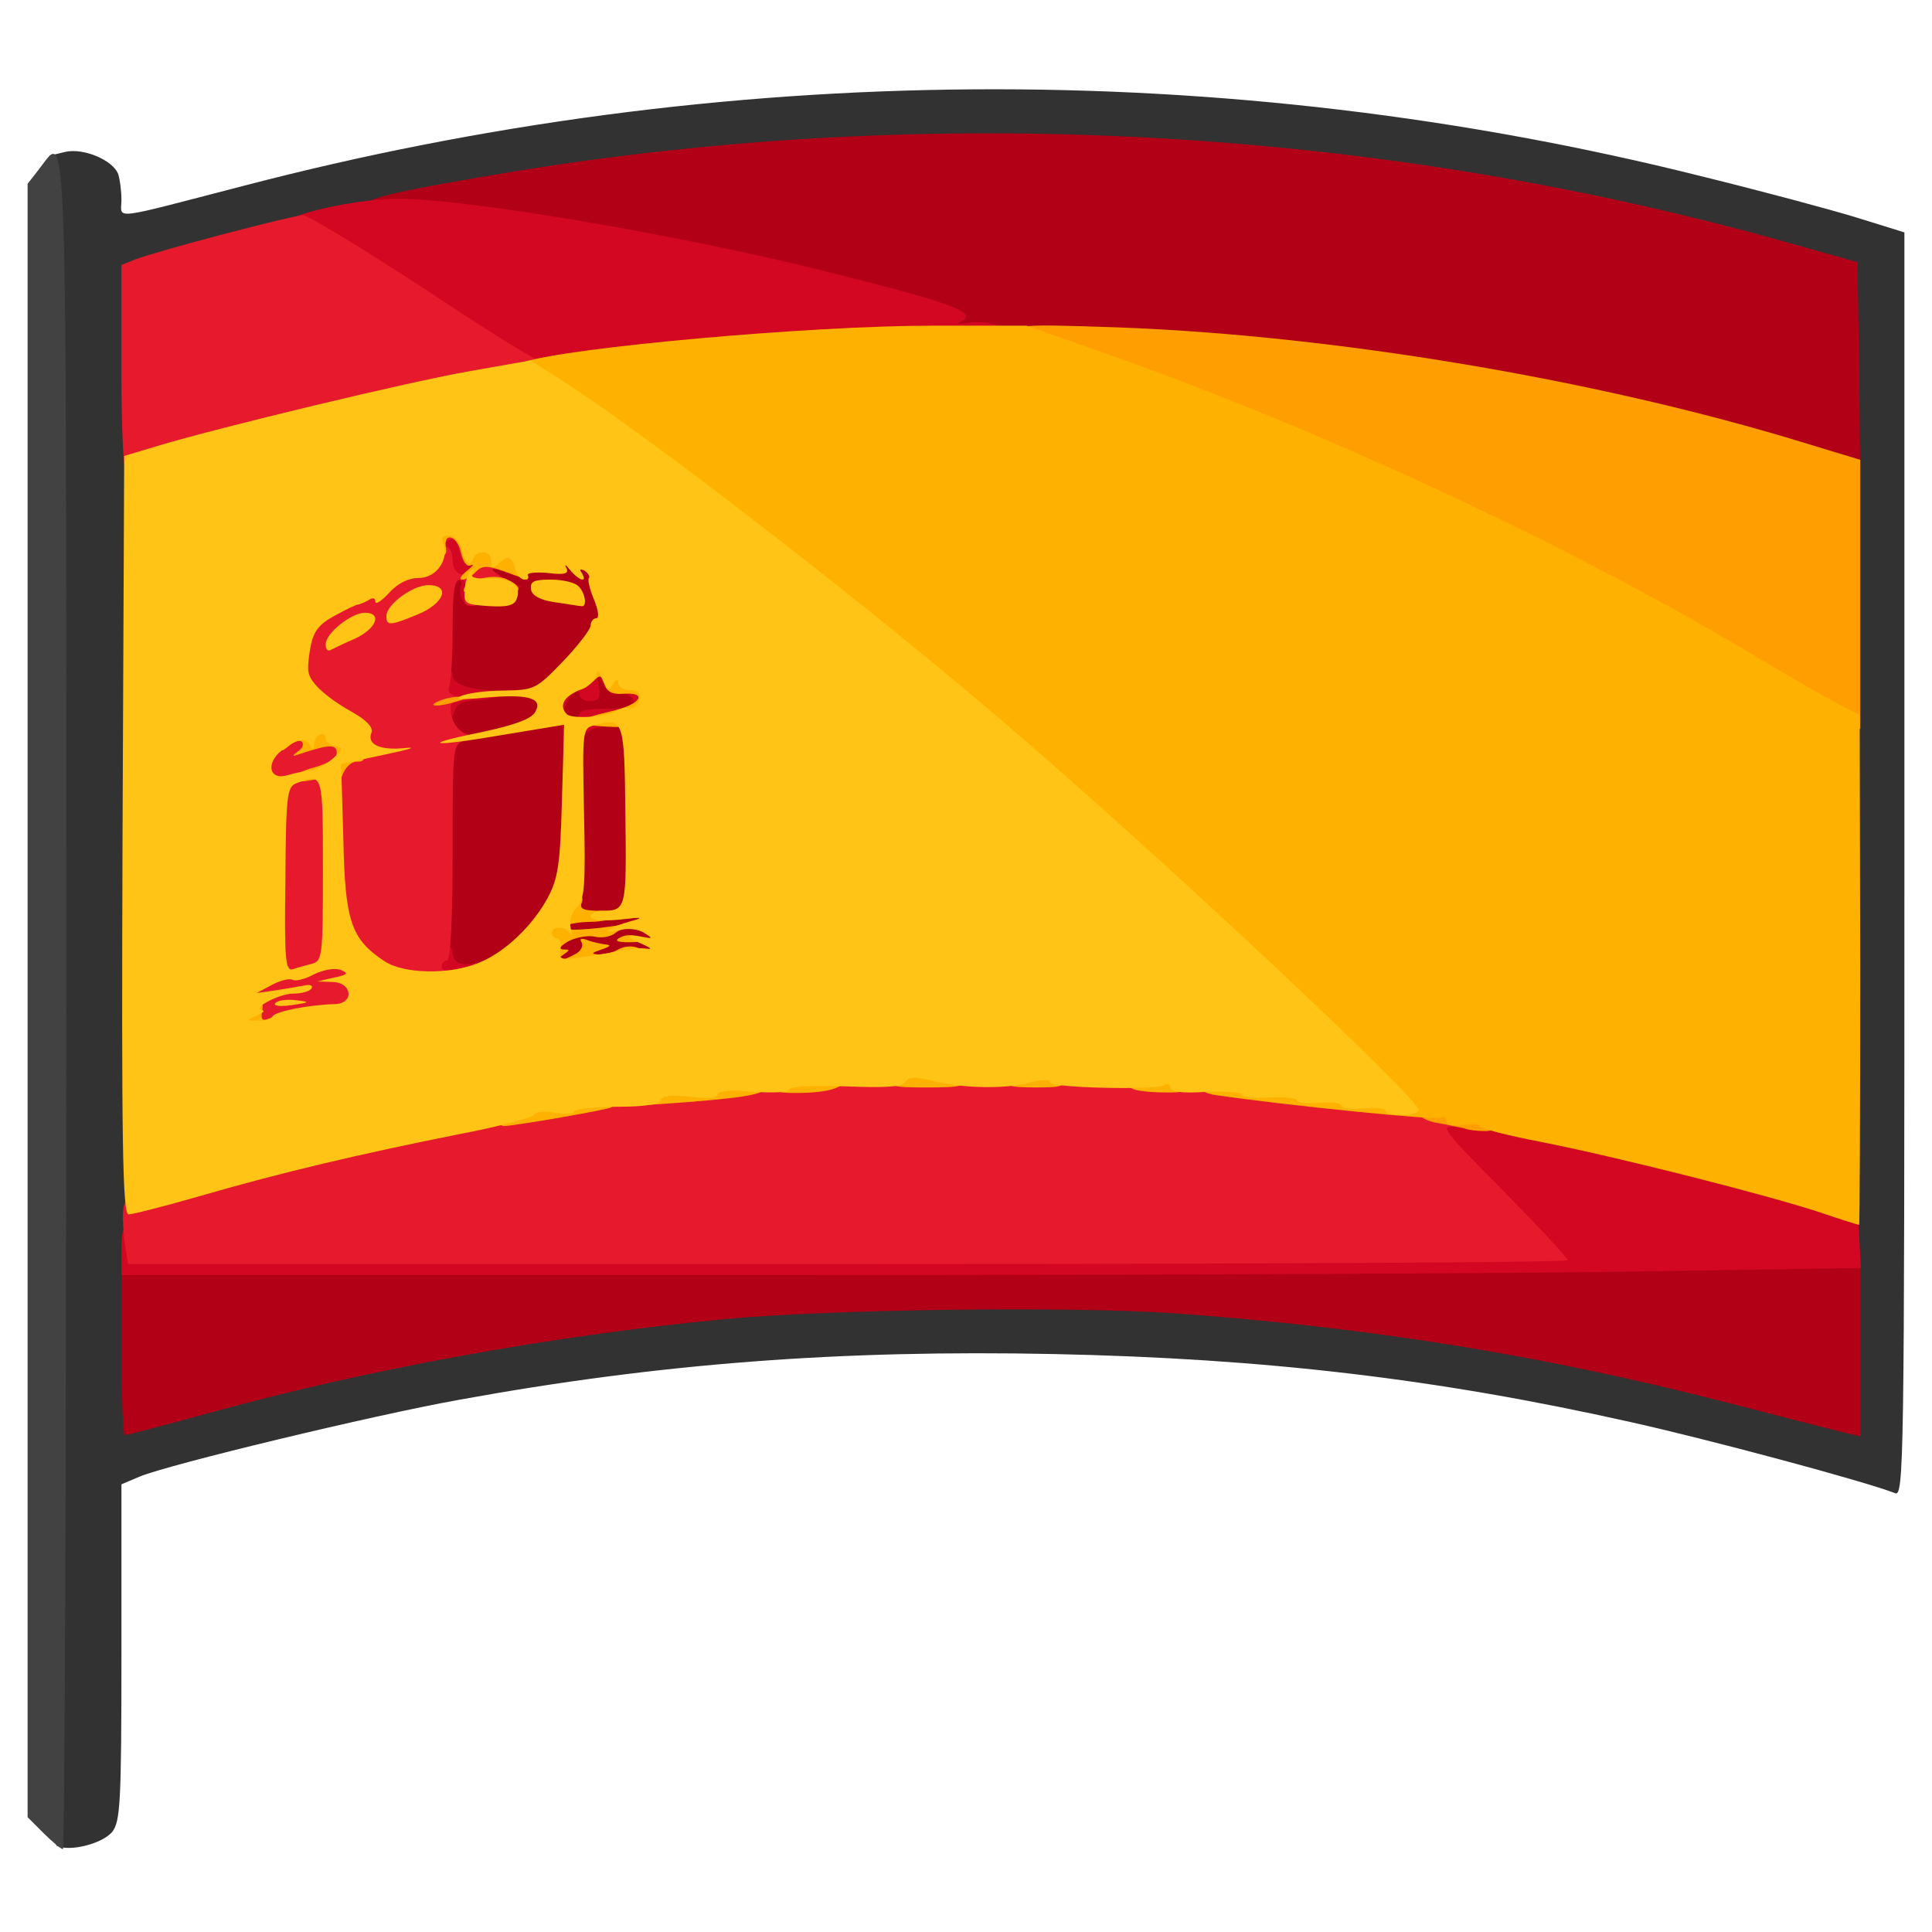 <?xml version="1.0" encoding="utf-8"?>
<!DOCTYPE svg PUBLIC "-//W3C//DTD SVG 1.0//EN" "http://www.w3.org/TR/2001/REC-SVG-20010904/DTD/svg10.dtd">
<svg version="1.0" xmlns="http://www.w3.org/2000/svg" width="32px" height="32px" viewBox="0 0 350 350" preserveAspectRatio="xMidYMid meet">
 <g fill="#323232">
  <path d="M10.3 334.4 c-1 -0.5 -1.3 -32.1 -1.3 -153.4 l0 -152.8 2.9 -0.7 c3.3 -0.7 8.5 1.5 9.5 4 0.3 0.9 0.6 3 0.6 4.7 0 3.6 -2.4 3.8 22 -2.5 86.8 -22.7 177.9 -23.4 264.1 -1.8 10.6 2.6 23.3 6 28.2 7.5 l8.7 2.7 0 114.6 c0 108.7 -0.1 114.5 -1.7 113.8 -5.3 -2.1 -34 -9.8 -48 -12.9 -34.8 -7.8 -66.1 -11.5 -104.3 -12.3 -38.8 -0.8 -71.7 1.7 -107.9 8.3 -15.6 2.8 -52.5 11.7 -57.8 13.9 l-3.3 1.4 0 30.4 c0 27.5 -0.2 30.7 -1.7 32.6 -1.8 2.1 -7.6 3.6 -10 2.5z m55.2 -88.9 c34.2 -7.3 62.5 -10.4 103 -11.2 53.7 -1 96.1 3.8 146.6 16.6 l18.9 4.7 -0.2 -102.5 -0.3 -102.6 -11 -3.1 c-55.5 -15.9 -117.9 -22.9 -172 -19.4 -38.3 2.5 -71.5 7.9 -105.8 17.1 -8.1 2.2 -15.9 4.4 -17.2 4.9 l-2.5 1 0 102.3 0.1 102.3 12.2 -3.3 c6.7 -1.8 19.4 -4.9 28.2 -6.8z"/>
 </g>
 <g fill="#424242">
  <path d="M7.9 332.1 l-2.9 -2.9 0 -148 0 -147.9 2.1 -2.7 c5.2 -6.6 4.9 -14.6 4.9 150.9 0 84.4 -0.3 153.5 -0.6 153.5 -0.3 0 -1.9 -1.3 -3.5 -2.9z"/>
 </g>
 <g fill="#b20016">
  <path d="M22 244 l0 -16 116.8 0 c64.3 0 135.2 -0.3 157.5 -0.7 l40.7 -0.6 0 16.8 0 16.7 -2.2 -0.5 c-1.3 -0.3 -11.1 -2.8 -21.9 -5.6 -33.4 -8.6 -65.2 -13.7 -100.4 -16.2 -19 -1.3 -63 -0.7 -81.5 1.1 -31.2 3 -64.3 9 -93.2 17 -8 2.2 -14.9 4 -15.2 4 -0.3 0 -0.6 -7.2 -0.6 -16z"/>
  <path d="M79.7 177.3 c-0.4 -0.3 -0.7 -17.4 -0.7 -38 l0 -37.3 3.4 0 c1.9 0 3.6 -0.4 3.8 -1 0.2 -0.5 5.1 -1 11 -1.2 9.9 -0.3 10.8 -0.1 12.7 1.9 1.6 1.7 2.1 3.5 2.1 7.8 0 3 -0.4 5.5 -0.9 5.5 -0.5 0 -1.1 0.9 -1.4 2 -0.3 1.3 0 2 0.9 2 0.8 0 1.4 0.5 1.4 1.1 0 0.5 1.4 1.5 3.1 2.1 3 1 3.1 1.2 2.5 5.7 -1.1 8.9 -1.8 28 -1.2 31.5 0.4 2 1.3 3.6 2 3.6 1.6 0 2.6 3.1 2.6 8.1 l0 3.6 -9.4 1.1 c-13.5 1.7 -13.6 1.7 -13.6 -1.5 l0 -2.6 -2.2 2.1 c-1.3 1.1 -3.6 2.5 -5.1 3.1 -3.1 1.2 -10 1.5 -11 0.4z"/>
  <path d="M327.5 84.3 c-8.6 -3.2 -47.4 -12.4 -64.7 -15.2 -28.3 -4.7 -43.3 -6.2 -69 -6.8 -22.3 -0.6 -23.8 -0.7 -23.8 -2.4 0 -1.1 -0.2 -1.9 -0.4 -1.9 -0.2 0 -8.2 -2 -17.8 -4.5 -28.3 -7.3 -68.7 -14.5 -81.3 -14.5 -3.2 0 -4.5 -0.4 -4.5 -1.4 0 -1.6 3.8 -2.6 24.5 -6.1 77.5 -13.1 159.7 -8.6 235 12.9 l11 3.1 0.3 19.3 0.2 19.2 -2.7 -0.1 c-1.6 0 -4.6 -0.7 -6.8 -1.6z"/>
 </g>
 <g fill="#d30721">
  <path d="M22 226.5 c0 -3.8 0.3 -4.5 2 -4.5 1.3 0 2 0.7 2 2 0 2 0.7 2 125.2 2 l125.3 0 -9.3 -9.3 c-7.8 -7.8 -9.2 -9.7 -9.2 -12.5 0 -3.1 0.1 -3.2 4.5 -3.2 8.4 0 48 8.7 68 14.9 l6 1.9 0.3 5.9 0.3 6 -38.3 0.6 c-21.1 0.4 -92 0.7 -157.5 0.7 l-119.3 0 0 -4.5z"/>
  <path d="M77 175 c0 -3.6 0.3 -4 2.5 -4 1.6 0 2.5 0.6 2.5 1.5 0 2.2 2.2 2.8 5.3 1.6 2.5 -1 2.7 -0.8 2.7 1.3 0 2.7 -2.1 3.6 -8.7 3.6 l-4.3 0 0 -4z"/>
  <path d="M102 133 c0 -2 -0.5 -3 -1.5 -3 -1 0 -1.5 -1 -1.5 -3.3 0 -4.7 4 -6.3 12.9 -5.1 l6.6 0.9 0.3 4.3 0.3 4.2 -4.5 0 c-5.9 0 -9.7 1.5 -9 3.5 0.4 1 0 1.5 -1.5 1.5 -1.7 0 -2.1 -0.6 -2.1 -3z m3 -3.8 c0 -0.5 2 -0.8 4.4 -0.8 2.4 0.1 4.8 -0.3 5.2 -0.7 1 -1 -1.5 -2.7 -3.1 -2.1 -0.6 0.3 -1.7 -0.5 -2.3 -1.8 -1.1 -2.2 -1.1 -2.2 -0.7 0.5 0.3 2.1 0 2.7 -1.6 2.7 -1 0 -1.9 -0.5 -1.9 -1.2 0 -0.8 -0.6 -0.7 -1.6 0.4 -0.9 0.9 -1.3 2.1 -1 2.7 0.8 1.3 2.6 1.5 2.6 0.3z"/>
  <path d="M78 126 c0 -4.3 0.3 -5 2 -5 1.1 0 2 0.6 2 1.4 0 1.5 2.9 2.5 7.5 2.7 2.6 0 2.7 0.2 1 0.9 -1.1 0.5 -3.3 0.9 -4.8 0.9 -2 0.1 -3 0.7 -3.4 2.1 -0.3 1.1 -1.4 2 -2.4 2 -1.6 0 -1.9 -0.8 -1.9 -5z"/>
  <path d="M79.4 106.5 c-0.3 -2.5 -1 -4.5 -1.5 -4.5 -0.5 0 -0.9 -1.5 -0.9 -3.4 0 -3.7 1.2 -4.6 6 -4.6 2.2 0 2.9 0.5 3.2 2.2 0.2 1.8 1.2 2.5 4.6 3.2 3.5 0.7 4.2 1.3 4.2 3.2 0 2.1 -0.3 2.2 -2.6 1.4 -3.8 -1.5 -4.3 -1.1 -1 0.7 l3 1.6 -4.9 1.8 c-3.8 1.4 -5.1 1.6 -5.7 0.6 -0.4 -0.6 -0.6 -1.8 -0.3 -2.4 0.2 -0.7 0 -1.3 -0.5 -1.3 -0.6 0 -1 1.4 -1 3 0 4.6 -1.8 3.6 -2.6 -1.5z"/>
  <path d="M78.5 58.4 c-7.7 -5.2 -16.8 -11.1 -20.2 -13.2 -3.5 -2 -6.3 -4.2 -6.3 -4.8 0 -1.6 12.9 -4.4 20.1 -4.4 12.5 0 51.3 6.6 77.2 13.1 23.7 5.9 28.3 7.6 24.5 9.3 -0.7 0.3 -0.1 0.3 1.4 0.1 3.7 -0.5 6.8 0.5 6.8 2.1 0 1.1 -2.7 1.4 -13.7 1.4 -14.7 0 -39.9 2 -57.7 4.5 -17.2 2.4 -16.2 2.6 -32.1 -8.1z"/>
 </g>
 <g fill="#e71a2d">
  <path d="M22.7 225.8 c-0.3 -1.8 -0.5 -4.6 -0.4 -6.2 0.2 -2.8 0.6 -3 11.7 -6.2 25.3 -7.3 58.1 -13.6 88 -17 19.7 -2.2 72.2 -3 93.2 -1.5 9 0.7 23.3 2.1 31.8 3.2 13.4 1.7 15.8 2.3 17.8 4.3 l2.3 2.3 -3.3 -0.5 c-3.1 -0.4 -2.7 0.2 8.5 11.5 6.4 6.5 11.7 12.2 11.7 12.6 0 0.4 -58.7 0.7 -130.4 0.7 l-130.4 0 -0.5 -3.2z"/>
  <path d="M44 182.1 c0 -5 0.3 -6.1 1.9 -6.6 1.4 -0.4 2.2 -1.9 2.7 -5 1 -6.8 0.1 -25.2 -1.4 -26.7 -0.6 -0.6 -1.2 -3.1 -1.2 -5.4 0 -5.5 3.2 -7.9 9.8 -7.1 3.4 0.4 4.1 0.2 2.8 -0.5 -5.8 -3.2 -7.5 -7.9 -5.6 -15.6 1 -4.6 1.6 -5.2 6.3 -7.6 2.9 -1.4 5.8 -2.6 6.4 -2.6 0.6 0 1.8 -0.6 2.6 -1.4 0.8 -0.8 3 -1.9 4.8 -2.3 2.6 -0.7 3.6 -1.6 4.4 -4.1 0.8 -2.8 1.4 -3.2 4.2 -3.2 2.3 0 3.3 0.5 3.3 1.5 0 0.8 0.5 1.5 1 1.5 0.6 0 1 0.7 1 1.5 0 0.9 0.9 1.5 2.5 1.5 1.6 0 2.5 0.6 2.5 1.5 0 0.8 -0.8 1.5 -1.7 1.5 -1.5 0 -1.5 0.1 0.2 1.3 1.7 1.4 1.7 1.5 -0.1 3.3 -1.1 1.1 -3 2 -4.3 2.1 -1.9 0.2 -2.2 -0.2 -1.8 -2.3 0.3 -1.6 0 -2.4 -0.9 -2.4 -1.1 0 -1.4 2.1 -1.4 8.9 0 4.9 -0.3 9.6 -0.6 10.4 -0.4 1.1 0.2 1.7 1.8 2 2.1 0.4 2.1 0.4 0.2 0.6 -1.7 0.1 -2 0.6 -1.6 2.7 0.2 1.4 1.4 2.9 2.5 3.3 2 0.8 2 0.8 -0.1 1.3 -2.2 0.6 -2.2 0.9 -2.2 20.2 0 12.4 -0.4 19.6 -1 19.6 -0.5 0 -1 0.5 -1 1.1 0 0.7 1 0.9 2.5 0.7 2.9 -0.6 3.1 -0.2 1.1 1.8 -1.7 1.7 -12.7 1.9 -15.7 0.4 -1.7 -1 -1.9 -0.7 -1.9 2.9 l0 3.9 -6.5 0.7 c-3.6 0.4 -6.8 1.1 -7.1 1.6 -0.3 0.5 -2.3 0.9 -4.5 0.9 l-3.9 0 0 -5.9z m41.6 -79.3 c0.4 -0.7 0.3 -0.8 -0.4 -0.4 -0.7 0.4 -1.4 -0.5 -1.9 -2.3 -0.6 -2.4 -1.1 -2.8 -2.3 -2.1 -1 0.6 -1.1 1 -0.2 1 0.6 0 1.2 1.1 1.2 2.5 0 2.6 2.3 3.5 3.6 1.3z"/>
  <path d="M22 67 l0 -19 2.5 -1 c4.2 -1.6 28.5 -8 30.4 -8 0.9 0 10.6 5.9 21.5 13 10.8 7.2 20.1 13 20.7 13 0.5 0 0.9 0.8 0.9 1.8 0 1.5 -1.4 2 -7.7 3.1 -11.2 1.8 -36.5 7.7 -52.6 12.2 -7.5 2.2 -14.2 3.9 -14.7 3.9 -0.6 0 -1 -7.2 -1 -19z"/>
 </g>
 <g fill="#ff9e00">
  <path d="M265.5 204.5 c-0.5 -0.2 -2.7 -0.6 -4.7 -1 -2.3 -0.3 -3.8 -1.2 -3.8 -2 0 -2.3 1.8 -2.7 8.1 -2 5.4 0.6 5.9 0.9 5.9 3.1 0 1.8 -0.5 2.4 -2.2 2.3 -1.3 0 -2.7 -0.2 -3.3 -0.4z"/>
  <path d="M327.8 129.5 c-8.8 -6 -37 -21.5 -57.3 -31.5 -24.9 -12.4 -45.4 -21.1 -69.7 -29.6 -13.7 -4.8 -16.8 -6.2 -16.8 -7.8 0 -1.8 0.7 -1.9 18.3 -1.3 39 1.4 87 9.4 124.5 20.9 l10.2 3.1 0 24.4 0 24.3 -2.8 0 c-1.5 0 -4.4 -1.1 -6.4 -2.5z"/>
  <path d="M79.5 127 c1.1 -0.5 2.9 -0.8 4 -0.8 1.6 0 1.5 0.2 -0.5 0.8 -3.4 1.1 -6 1.1 -3.5 0z"/>
 </g>
 <g fill="#ffb100">
  <path d="M329 219.4 c-10.7 -3.4 -36.5 -9.9 -49.7 -12.5 -6.2 -1.2 -11.3 -2.5 -11.3 -2.9 0 -0.3 -1.3 -0.5 -3 -0.2 -1.9 0.3 -3 0 -3 -0.7 0 -0.7 -0.4 -1 -1 -0.6 -0.7 0.5 -27.6 -2.2 -40.7 -4.1 -4.2 -0.6 -4.3 -3 -0.2 -3.8 4.6 -0.9 7.9 -0.7 7.9 0.4 0 0.5 2.1 0.7 5 0.3 2.9 -0.3 5 -0.2 5 0.4 0 0.5 1.6 0.7 3.6 0.5 2.4 -0.3 3.9 0 4.5 0.9 0.5 0.9 0.9 1 0.9 0.2 0 -2 -38.6 -38 -66.3 -61.9 -25.5 -22 -72.4 -58.2 -83.9 -64.8 -4.1 -2.3 -4.8 -4.1 -2 -5 8.5 -2.7 52 -6.6 74 -6.6 l17.2 0 17.3 6.1 c37.1 13.3 79.7 33.1 111.7 52 8.5 5.1 16.9 9.9 18.7 10.8 l3.2 1.6 0.1 46.3 c0 25.4 -0.1 46.2 -0.2 46.1 -0.2 0 -3.7 -1.1 -7.8 -2.5z"/>
  <path d="M90 202 c0 -1.3 0.7 -2 1.9 -2 1.1 0 2.1 -0.4 2.3 -0.9 0.2 -0.6 3.8 -1.3 8 -1.7 6.7 -0.6 7.8 -0.5 8.4 1 0.4 0.9 0.4 1.9 0.2 2.2 -0.5 0.4 -17.1 3.3 -19.5 3.4 -0.7 0 -1.3 -0.9 -1.3 -2z"/>
  <path d="M117 197.5 c0 -2.6 0.1 -2.7 5 -2.3 2.8 0.1 5 0 5 -0.4 0 -0.9 6.6 -1 9.8 -0.2 1.2 0.4 2.2 1.2 2.2 1.9 0 1.6 -2.7 2.2 -13.7 3.1 l-8.3 0.6 0 -2.7z"/>
  <path d="M140 195.5 c0 -2.2 0.4 -2.5 3.4 -2.5 5.3 0 9.6 1.1 9.6 2.5 0 1.6 -3.2 2.5 -8.7 2.5 -3.9 0 -4.3 -0.2 -4.3 -2.5z"/>
  <path d="M205.3 197.3 c-2.4 -0.9 -1.3 -3 1.8 -3.7 6.2 -1.2 7.9 -0.8 7.9 1.9 0 2.3 -0.4 2.5 -4.2 2.4 -2.4 0 -4.9 -0.3 -5.5 -0.6z"/>
  <path d="M161 194.5 c0 -2.2 0.4 -2.5 3.9 -2.5 6.7 0 10.1 1.1 10.1 3.1 0 1.7 -0.8 1.9 -7 1.9 -6.8 0 -7 -0.1 -7 -2.5z"/>
  <path d="M182 195.1 c0 -1.9 3.4 -3.1 8.6 -3.1 1.9 0 2.4 0.5 2.4 2.5 0 2.4 -0.3 2.5 -5.5 2.5 -4.7 0 -5.5 -0.3 -5.5 -1.9z"/>
  <path d="M42 184.5 c0 -3.2 0.2 -3.5 2.9 -3.5 2.5 0 2.9 0.4 2.6 2.1 -0.3 1.5 0 1.9 1 1.5 1 -0.4 1.5 0.1 1.5 1.4 0 1.7 -0.7 2 -4 2 -3.9 0 -4 -0.1 -4 -3.5z"/>
  <path d="M99.3 175.1 c-0.3 -1.1 -0.9 -2.1 -1.4 -2.1 -1.6 0 -1 -7 0.6 -7.6 0.8 -0.4 1.5 -1.2 1.5 -2 0 -0.9 1.1 -1.4 3 -1.4 2.2 0 2.8 0.4 2.4 1.5 -0.5 1.2 0.3 1.5 3.7 1.5 3.2 0 4 0.3 2.9 1 -0.8 0.5 -3.1 1 -5 1 -1.9 0 -4.1 0.4 -4.8 0.8 -1.4 1 5.2 0.7 11.1 -0.4 2.3 -0.4 3.7 -0.3 3.7 0.4 0 0.5 -0.9 0.8 -2 0.5 -1.1 -0.3 -2.7 0 -3.5 0.7 -0.8 0.7 -2.5 1 -3.7 0.7 -1.3 -0.3 -3.4 0.1 -4.8 0.8 -1.5 0.9 -1.9 1.4 -1 1.5 1.3 0 1.3 0.1 0 1 -2 1.3 -0.4 1.3 2.1 -0.1 1.1 -0.5 1.6 -1.5 1.3 -2.1 -0.5 -0.8 -0.1 -0.9 1 -0.5 1 0.4 2.5 0.7 3.4 0.8 1 0.1 0.7 0.4 -0.8 0.9 -1.8 0.6 -2 0.8 -0.7 0.9 1 0.1 2.7 -0.3 3.7 -0.9 2.2 -1.2 5 -0.3 5 1.5 0 1.7 -1.7 2.2 -10.3 3.1 -6.4 0.6 -6.9 0.5 -7.4 -1.5z"/>
  <path d="M112.4 169.8 c0.9 -0.5 2.3 -0.5 3.2 0 1.2 0.6 0.7 0.9 -1.6 0.9 -2.3 0 -2.8 -0.3 -1.6 -0.9z"/>
  <path d="M59 141.9 c0 -0.7 -1.1 -0.9 -3 -0.5 -4.5 0.8 -3.6 -1.2 1 -2.4 2.5 -0.7 4 -1.7 4 -2.6 0 -1.6 -1.3 -1.6 -6.7 0.2 -1.4 0.5 -1.5 0.4 -0.3 -0.5 0.8 -0.5 1.1 -1.3 0.7 -1.7 -0.3 -0.4 -1.4 -0.1 -2.3 0.7 -1.6 1.3 -1.7 1.2 -1.1 -1.1 0.4 -1.4 0.7 -3.1 0.7 -3.9 0 -1 1.1 -1.2 4.7 -0.8 2.6 0.3 4.9 1 5.1 1.6 0.2 0.6 1 1.1 1.7 1.1 0.7 0 1.5 1 1.9 2.3 0.9 3.3 0.8 3.7 -0.9 3.7 -0.9 0 -2 1.1 -2.5 2.5 -1 2.5 -3 3.5 -3 1.4z"/>
  <path d="M105 130.8 c0 -0.4 2.5 -1.2 5.5 -1.9 5.6 -1.2 7.1 -3.6 2.2 -3.2 -1.8 0.1 -2.8 -0.4 -3.2 -1.8 -0.6 -1.7 -0.8 -1.7 -2.1 -0.4 -2.3 2.2 -3.7 1.8 -3 -0.7 0.3 -1.3 0.6 -2.9 0.6 -3.5 0 -0.8 1.4 -1.3 3.5 -1.3 1.9 0 3.5 0.5 3.5 1 0 0.6 0.7 1 1.5 1 0.8 0 1.5 0.5 1.5 1 0 0.6 0.9 1 2 1 1.5 0 2 0.7 2 2.8 0 6.5 -0.6 7 -7.6 6.9 -3.5 -0.1 -6.4 -0.5 -6.4 -0.9z"/>
  <path d="M84 107 c0 -1.8 5.2 -3.2 7.7 -2.1 3.8 1.7 2.6 3.1 -2.7 3.1 -2.7 0 -5 -0.5 -5 -1z"/>
  <path d="M84.6 103.4 c1 -0.8 1.4 -1.3 0.7 -1 -0.7 0.4 -1.4 -0.6 -1.8 -2.4 -0.7 -3.1 -3.3 -3.7 -2.7 -0.6 0.2 1 -0.4 1.6 -1.8 1.6 -1.6 0 -2 -0.6 -2 -3.6 l0 -3.7 4.6 0.6 c2.6 0.2 4.9 0.9 5.3 1.5 0.3 0.5 2.5 1.3 4.9 1.7 4.1 0.7 4.2 0.8 4 4.1 -0.1 1.9 -0.2 3.4 -0.3 3.4 0 0 -1.8 -0.6 -3.9 -1.4 -3.4 -1.2 -4.2 -1.2 -5.4 0 -0.7 0.8 -1.8 1.4 -2.5 1.4 -0.6 0 -0.2 -0.7 0.9 -1.6z"/>
 </g>
 <g fill="#ffc416">
  <path d="M22.2 151.3 l0.3 -68.7 6 -1.8 c10.9 -3.3 45.8 -11.7 56.8 -13.6 l10.8 -1.9 6 3.8 c16.7 10.8 56.9 42 81.7 63.4 27.9 24 73.2 66.5 73.2 68.6 0 0.5 -1.3 0.9 -3 0.9 -1.6 0 -3 -0.3 -3 -0.8 0 -0.4 -1.8 -0.6 -4 -0.4 -2.2 0.2 -4 0 -4 -0.5 0 -0.5 -1.8 -0.7 -4 -0.5 -2.2 0.2 -4 0 -4 -0.4 0 -0.5 -2.2 -0.7 -5 -0.6 -2.7 0.2 -5 0 -5 -0.5 0 -0.4 -2.9 -0.6 -6.5 -0.5 -4.4 0.3 -6.5 0 -6.5 -0.8 0 -0.6 -0.5 -0.8 -1.1 -0.4 -1.6 0.9 -20.3 0.5 -20.7 -0.5 -0.2 -0.6 -1.7 -0.5 -3.5 0 -4.4 1.2 -11.9 1.1 -17.4 -0.2 -3.5 -0.9 -4.7 -0.9 -5.3 0.1 -0.6 0.9 -3.4 1.1 -10.9 0.8 -5.8 -0.2 -10.1 0 -10.1 0.6 0 0.5 -2.8 0.6 -6.5 0.4 -4.1 -0.4 -6.5 -0.2 -6.5 0.5 0 0.6 -1.9 0.8 -4.9 0.4 -3.4 -0.4 -5.1 -0.2 -5.4 0.6 -0.2 0.8 -3 1.2 -8 1.2 -4.2 0 -7.7 0.4 -7.7 0.9 0 0.4 -1.5 0.5 -3.4 0.2 -1.9 -0.4 -3.6 -0.2 -3.8 0.3 -0.1 0.5 -6.4 2.2 -13.8 3.6 -18 3.6 -32 6.9 -46.5 11.1 -6.6 1.9 -12.5 3.4 -13.2 3.4 -1.1 0 -1.3 -13.2 -1.1 -68.7z m27.2 32.8 c0.6 -0.9 6.7 -2.1 11.4 -2.2 3.4 -0.2 3 -3.9 -0.5 -4 l-2.8 -0.1 3 -0.7 c2.5 -0.5 2.7 -0.8 1.2 -1.4 -1.1 -0.4 -3.1 0 -4.8 0.8 -1.6 0.9 -3.4 1.3 -3.9 1 -0.5 -0.3 -2.2 0.1 -3.7 0.9 l-2.8 1.5 3.5 -0.5 c1.9 -0.3 4.3 -0.7 5.3 -0.9 0.9 -0.2 1.5 0.1 1.1 0.6 -0.3 0.5 -1.8 0.9 -3.3 0.9 -2.5 0 -7.8 2.8 -5.6 3 0.6 0.1 0.1 0.5 -1 1 -1.9 0.8 -1.9 0.9 0.2 0.9 1.2 0.1 2.4 -0.3 2.7 -0.8z m7.1 -9.5 c1.9 -0.5 2 -1.4 2 -17.1 0 -17.6 0 -17.5 -4.8 -15.6 -1.7 0.6 -1.9 2.2 -2 17.4 -0.2 14.4 0 16.6 1.3 16.3 0.8 -0.3 2.4 -0.7 3.5 -1z m30.3 -0.2 c4.7 -1.9 9.8 -6.8 12.5 -11.9 1.8 -3.4 2.2 -6.1 2.5 -17.6 l0.4 -13.6 -10.9 1.8 c-13.3 2.3 -15.8 1.9 -3.9 -0.5 6 -1.3 9 -2.4 9.6 -3.7 1.4 -2.5 -1.5 -3.2 -9.3 -2.5 -4.2 0.4 -5.5 0.3 -4.2 -0.3 1.1 -0.5 4.6 -1 7.7 -1 5.6 -0.1 5.9 -0.2 10.8 -5.3 2.7 -2.8 5 -5.8 5 -6.5 0 -0.7 0.5 -1.3 1 -1.3 0.6 0 0.4 -1.4 -0.4 -3.4 -0.8 -1.9 -1.2 -3.7 -0.9 -3.9 0.2 -0.3 -0.1 -0.8 -0.8 -1.3 -0.8 -0.4 -1 -0.3 -0.5 0.4 1.1 1.9 -0.5 1.4 -2.1 -0.5 -0.8 -1 -1.1 -1.2 -0.7 -0.4 0.5 1 -0.2 1.3 -3.4 0.9 -2.2 -0.2 -3.8 0 -3.6 0.4 0.3 0.5 0 0.8 -0.6 0.8 -0.7 0 -1.4 -0.9 -1.7 -2 -0.6 -2.3 -1.4 -2.5 -3.1 -0.8 -0.9 0.9 -1.2 0.8 -1.2 -0.5 0 -2 -2.6 -2.3 -3.3 -0.4 -0.5 1.5 -1.8 0.4 -2.1 -2 -0.2 -1 -1.1 -2 -2.1 -2.2 -1.3 -0.2 -1.6 0.1 -1.2 1.3 1.1 2.9 -1.2 6.3 -4.4 6.3 -1.8 0 -3.8 0.9 -5.4 2.7 -1.4 1.5 -2.5 2.2 -2.5 1.6 0 -0.7 -0.5 -0.8 -1.2 -0.3 -0.7 0.4 -1.6 0.8 -1.9 0.8 -0.3 0 -2.2 0.9 -4.2 2 -2.8 1.5 -3.9 2.8 -4.4 5.5 -0.4 1.9 -0.6 4.1 -0.4 4.8 0.3 1.9 3.3 4.6 7.9 7.2 2.7 1.5 3.8 2.8 3.5 3.7 -0.9 2.2 1.6 3.3 6.2 2.8 2.2 -0.2 0.5 0.3 -3.8 1.2 l-7.9 1.7 0.4 13.6 c0.3 14.9 1.4 18.1 7.4 22.1 3.6 2.4 11.9 2.5 17.2 0.3z m25.2 -2.1 c1.4 -0.3 3.4 -0.6 4.5 -0.5 1.8 0.2 1.7 0.1 -0.2 -0.8 -1.3 -0.5 -2.3 -1.1 -2.3 -1.4 0 -0.2 1 -0.2 2.3 0.1 2 0.4 2 0.3 0.4 -0.7 -1.1 -0.7 -3 -0.9 -4.5 -0.5 -1.5 0.4 -2.4 0.3 -2 0 0.4 -0.4 2.2 -1.1 4 -1.6 2.6 -0.7 2.2 -0.8 -1.9 -0.3 -3.3 0.3 -5.3 0.1 -5.3 -0.6 0 -0.5 0.9 -1 1.9 -1 4.6 0 4.6 -0.2 4.4 -17.3 -0.2 -17.5 -0.3 -17.7 -5.6 -16.3 -2.2 0.5 -2.2 0.8 -1.9 15.9 0.3 13.2 0.1 15.7 -1.3 17.1 -1 1 -1.4 2.5 -1.1 3.8 0.3 1.3 0.3 1.7 0 1.1 -0.7 -1.5 -3.4 -1.7 -3.4 -0.3 0 0.6 0.4 1 0.9 1 0.6 0 0.8 0.9 0.6 2 -0.3 1.8 0 2 3.8 1.4 2.3 -0.3 5.3 -0.8 6.7 -1.1z m-55.8 -32.7 c1 -0.1 2.8 -1 4 -2.1 2 -1.7 2.1 -2 0.6 -2.3 -1 -0.2 -1.8 -0.8 -1.8 -1.3 0 -1.7 -2 -0.9 -2.1 0.9 0 1 -0.3 1.2 -0.6 0.5 -0.7 -1.8 -2.4 -1.6 -5.2 0.6 -3.1 2.4 -2.3 5.6 1.1 4.5 1.3 -0.4 3.1 -0.7 4 -0.8z m55.4 -10.8 c0.7 -0.5 1.8 -0.7 2.5 -0.6 0.7 0.2 1.5 -0.5 1.7 -1.4 0.2 -1.3 -0.3 -1.8 -1.7 -1.8 -1.2 0 -2.1 -0.6 -2.1 -1.2 0 -0.9 -0.3 -0.8 -1 0.2 -0.7 1.2 -1.1 1 -1.9 -1 -0.6 -1.6 -1 -1.9 -1 -0.9 -0.1 0.9 -1.4 2.2 -3.1 2.9 -2.9 1.2 -3.8 2.9 -2.3 4.4 1 0.9 7.5 0.5 8.9 -0.6z"/>
  <path d="M49.9 181.7 c0.5 -0.5 2.1 -0.7 3.7 -0.5 2.7 0.3 2.6 0.4 -0.8 0.9 -2.2 0.3 -3.4 0.1 -2.9 -0.4z"/>
  <path d="M59 116.7 c0 -2 4.7 -5.7 7.1 -5.7 3.2 0 2.1 2.9 -1.8 4.7 -2.1 0.9 -4.1 1.9 -4.5 2.1 -0.5 0.2 -0.8 -0.3 -0.8 -1.1z"/>
  <path d="M70 111.6 c0 -2.1 4.8 -5.6 7.6 -5.6 4.1 0 2.9 3.3 -1.9 5.3 -5.1 2.1 -5.7 2.1 -5.7 0.3z"/>
  <path d="M84.2 106.7 c0.1 -1.6 0.7 -3.1 1.2 -3.4 0.5 -0.3 0.6 -0.1 0.2 0.5 -0.5 0.8 0.5 1.1 2.9 1 4 -0.1 6.1 1.3 5.1 3.7 -0.4 1.2 -1.7 1.5 -5.1 1.3 -4.3 -0.3 -4.5 -0.4 -4.3 -3.1z"/>
  <path d="M100.5 109.1 c-2.7 -0.4 -4.1 -1.2 -4.3 -2.3 -0.2 -1.5 0.5 -1.8 3.6 -1.8 2.1 0 4.3 0.5 5 1.2 1.3 1.3 1.6 3.9 0.5 3.6 -0.5 0 -2.6 -0.4 -4.8 -0.7z"/>
 </g>
</svg>